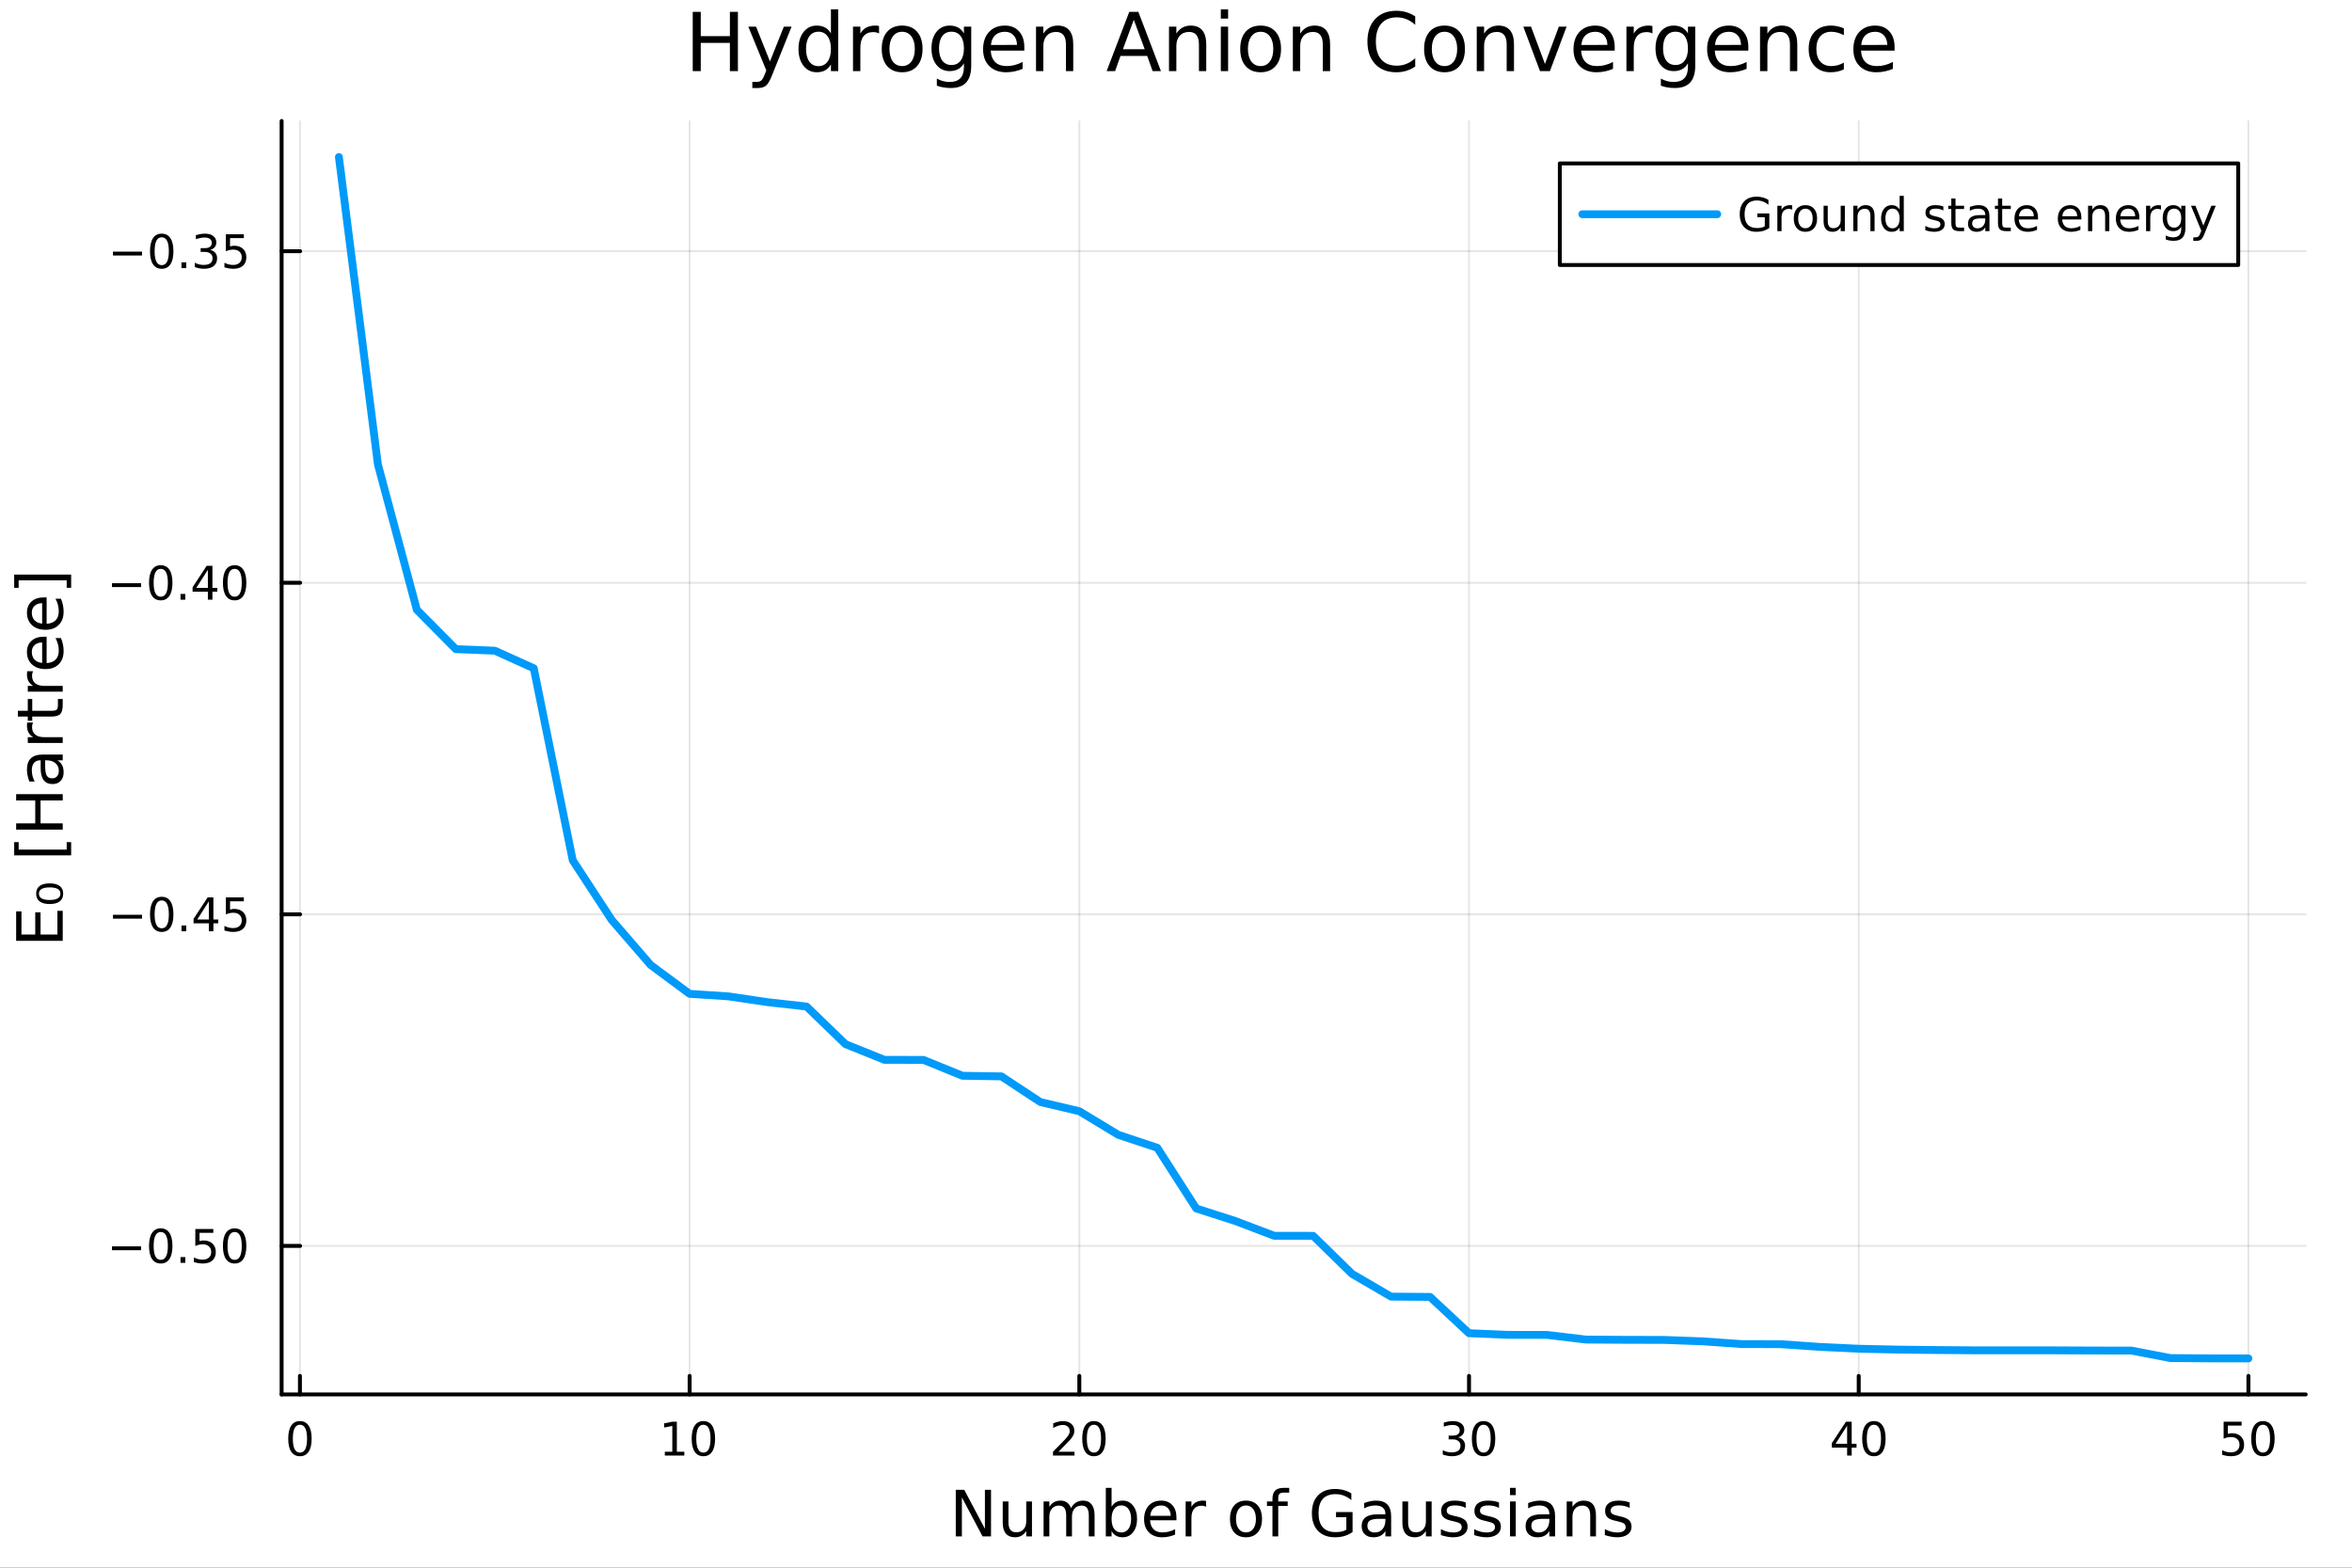 <?xml version="1.0" encoding="utf-8"?>
<svg xmlns="http://www.w3.org/2000/svg" xmlns:xlink="http://www.w3.org/1999/xlink" width="600" height="400" viewBox="0 0 2400 1600">
<rect x="0" y="0" width="2400" height="1600" fill="#333333" stroke="none"/>
<defs>
  <clipPath id="clip290">
    <rect x="0" y="0" width="2400" height="1600"/>
  </clipPath>
</defs>
<path clip-path="url(#clip290)" d="M0 1600 L2400 1600 L2400 0 L0 0  Z" fill="#ffffff" fill-rule="evenodd" fill-opacity="1"/>
<defs>
  <clipPath id="clip291">
    <rect x="480" y="0" width="1681" height="1600"/>
  </clipPath>
</defs>
<path clip-path="url(#clip290)" d="M287.366 1423.18 L2352.76 1423.18 L2352.76 123.472 L287.366 123.472  Z" fill="#ffffff" fill-rule="evenodd" fill-opacity="1"/>
<defs>
  <clipPath id="clip292">
    <rect x="287" y="123" width="2066" height="1301"/>
  </clipPath>
</defs>
<polyline clip-path="url(#clip292)" style="stroke:#000000; stroke-linecap:round; stroke-linejoin:round; stroke-width:2; stroke-opacity:0.1; fill:none" points="306.055,1423.18 306.055,123.472 "/>
<polyline clip-path="url(#clip292)" style="stroke:#000000; stroke-linecap:round; stroke-linejoin:round; stroke-width:2; stroke-opacity:0.1; fill:none" points="703.705,1423.18 703.705,123.472 "/>
<polyline clip-path="url(#clip292)" style="stroke:#000000; stroke-linecap:round; stroke-linejoin:round; stroke-width:2; stroke-opacity:0.1; fill:none" points="1101.35,1423.18 1101.35,123.472 "/>
<polyline clip-path="url(#clip292)" style="stroke:#000000; stroke-linecap:round; stroke-linejoin:round; stroke-width:2; stroke-opacity:0.1; fill:none" points="1499,1423.18 1499,123.472 "/>
<polyline clip-path="url(#clip292)" style="stroke:#000000; stroke-linecap:round; stroke-linejoin:round; stroke-width:2; stroke-opacity:0.1; fill:none" points="1896.65,1423.18 1896.65,123.472 "/>
<polyline clip-path="url(#clip292)" style="stroke:#000000; stroke-linecap:round; stroke-linejoin:round; stroke-width:2; stroke-opacity:0.1; fill:none" points="2294.3,1423.18 2294.3,123.472 "/>
<polyline clip-path="url(#clip292)" style="stroke:#000000; stroke-linecap:round; stroke-linejoin:round; stroke-width:2; stroke-opacity:0.1; fill:none" points="287.366,1271.59 2352.76,1271.59 "/>
<polyline clip-path="url(#clip292)" style="stroke:#000000; stroke-linecap:round; stroke-linejoin:round; stroke-width:2; stroke-opacity:0.1; fill:none" points="287.366,933.187 2352.76,933.187 "/>
<polyline clip-path="url(#clip292)" style="stroke:#000000; stroke-linecap:round; stroke-linejoin:round; stroke-width:2; stroke-opacity:0.1; fill:none" points="287.366,594.78 2352.76,594.78 "/>
<polyline clip-path="url(#clip292)" style="stroke:#000000; stroke-linecap:round; stroke-linejoin:round; stroke-width:2; stroke-opacity:0.1; fill:none" points="287.366,256.372 2352.76,256.372 "/>
<polyline clip-path="url(#clip290)" style="stroke:#000000; stroke-linecap:round; stroke-linejoin:round; stroke-width:4; stroke-opacity:1; fill:none" points="287.366,1423.18 2352.76,1423.18 "/>
<polyline clip-path="url(#clip290)" style="stroke:#000000; stroke-linecap:round; stroke-linejoin:round; stroke-width:4; stroke-opacity:1; fill:none" points="306.055,1423.18 306.055,1404.28 "/>
<polyline clip-path="url(#clip290)" style="stroke:#000000; stroke-linecap:round; stroke-linejoin:round; stroke-width:4; stroke-opacity:1; fill:none" points="703.705,1423.18 703.705,1404.28 "/>
<polyline clip-path="url(#clip290)" style="stroke:#000000; stroke-linecap:round; stroke-linejoin:round; stroke-width:4; stroke-opacity:1; fill:none" points="1101.35,1423.18 1101.35,1404.28 "/>
<polyline clip-path="url(#clip290)" style="stroke:#000000; stroke-linecap:round; stroke-linejoin:round; stroke-width:4; stroke-opacity:1; fill:none" points="1499,1423.18 1499,1404.28 "/>
<polyline clip-path="url(#clip290)" style="stroke:#000000; stroke-linecap:round; stroke-linejoin:round; stroke-width:4; stroke-opacity:1; fill:none" points="1896.65,1423.18 1896.65,1404.28 "/>
<polyline clip-path="url(#clip290)" style="stroke:#000000; stroke-linecap:round; stroke-linejoin:round; stroke-width:4; stroke-opacity:1; fill:none" points="2294.3,1423.18 2294.3,1404.28 "/>
<path clip-path="url(#clip290)" d="M306.055 1454.1 Q302.444 1454.1 300.616 1457.66 Q298.81 1461.2 298.81 1468.33 Q298.81 1475.44 300.616 1479.01 Q302.444 1482.55 306.055 1482.55 Q309.69 1482.55 311.495 1479.01 Q313.324 1475.44 313.324 1468.33 Q313.324 1461.2 311.495 1457.66 Q309.69 1454.1 306.055 1454.1 M306.055 1450.39 Q311.866 1450.39 314.921 1455 Q318 1459.58 318 1468.33 Q318 1477.06 314.921 1481.67 Q311.866 1486.25 306.055 1486.25 Q300.245 1486.25 297.167 1481.67 Q294.111 1477.06 294.111 1468.33 Q294.111 1459.58 297.167 1455 Q300.245 1450.39 306.055 1450.39 Z" fill="#000000" fill-rule="nonzero" fill-opacity="1" /><path clip-path="url(#clip290)" d="M678.392 1481.64 L686.031 1481.64 L686.031 1455.28 L677.721 1456.95 L677.721 1452.69 L685.985 1451.02 L690.661 1451.02 L690.661 1481.64 L698.3 1481.64 L698.3 1485.58 L678.392 1485.58 L678.392 1481.64 Z" fill="#000000" fill-rule="nonzero" fill-opacity="1" /><path clip-path="url(#clip290)" d="M717.744 1454.1 Q714.133 1454.1 712.304 1457.66 Q710.499 1461.2 710.499 1468.33 Q710.499 1475.44 712.304 1479.01 Q714.133 1482.55 717.744 1482.55 Q721.378 1482.55 723.184 1479.01 Q725.012 1475.44 725.012 1468.33 Q725.012 1461.2 723.184 1457.66 Q721.378 1454.1 717.744 1454.1 M717.744 1450.39 Q723.554 1450.39 726.61 1455 Q729.688 1459.58 729.688 1468.33 Q729.688 1477.06 726.61 1481.67 Q723.554 1486.25 717.744 1486.25 Q711.934 1486.25 708.855 1481.67 Q705.8 1477.06 705.8 1468.33 Q705.8 1459.58 708.855 1455 Q711.934 1450.39 717.744 1450.39 Z" fill="#000000" fill-rule="nonzero" fill-opacity="1" /><path clip-path="url(#clip290)" d="M1080.13 1481.64 L1096.45 1481.64 L1096.45 1485.58 L1074.5 1485.58 L1074.5 1481.64 Q1077.16 1478.89 1081.75 1474.26 Q1086.35 1469.61 1087.53 1468.27 Q1089.78 1465.74 1090.66 1464.01 Q1091.56 1462.25 1091.56 1460.56 Q1091.56 1457.8 1089.62 1456.07 Q1087.7 1454.33 1084.59 1454.33 Q1082.4 1454.33 1079.94 1455.09 Q1077.51 1455.86 1074.73 1457.41 L1074.73 1452.69 Q1077.56 1451.55 1080.01 1450.97 Q1082.47 1450.39 1084.5 1450.39 Q1089.87 1450.39 1093.07 1453.08 Q1096.26 1455.77 1096.26 1460.26 Q1096.26 1462.39 1095.45 1464.31 Q1094.66 1466.2 1092.56 1468.8 Q1091.98 1469.47 1088.88 1472.69 Q1085.78 1475.88 1080.13 1481.64 Z" fill="#000000" fill-rule="nonzero" fill-opacity="1" /><path clip-path="url(#clip290)" d="M1116.26 1454.1 Q1112.65 1454.1 1110.82 1457.66 Q1109.02 1461.2 1109.02 1468.33 Q1109.02 1475.44 1110.82 1479.01 Q1112.65 1482.55 1116.26 1482.55 Q1119.9 1482.55 1121.7 1479.01 Q1123.53 1475.44 1123.53 1468.33 Q1123.53 1461.2 1121.7 1457.66 Q1119.9 1454.1 1116.26 1454.1 M1116.26 1450.39 Q1122.07 1450.39 1125.13 1455 Q1128.21 1459.58 1128.21 1468.33 Q1128.21 1477.06 1125.13 1481.67 Q1122.07 1486.25 1116.26 1486.25 Q1110.45 1486.25 1107.37 1481.67 Q1104.32 1477.06 1104.32 1468.33 Q1104.32 1459.58 1107.37 1455 Q1110.45 1450.39 1116.26 1450.39 Z" fill="#000000" fill-rule="nonzero" fill-opacity="1" /><path clip-path="url(#clip290)" d="M1487.85 1466.95 Q1491.2 1467.66 1493.08 1469.93 Q1494.98 1472.2 1494.98 1475.53 Q1494.98 1480.65 1491.46 1483.45 Q1487.94 1486.25 1481.46 1486.25 Q1479.28 1486.25 1476.97 1485.81 Q1474.67 1485.39 1472.22 1484.54 L1472.22 1480.02 Q1474.17 1481.16 1476.48 1481.74 Q1478.79 1482.32 1481.32 1482.32 Q1485.72 1482.32 1488.01 1480.58 Q1490.32 1478.84 1490.32 1475.53 Q1490.32 1472.48 1488.17 1470.77 Q1486.04 1469.03 1482.22 1469.03 L1478.19 1469.03 L1478.19 1465.19 L1482.41 1465.19 Q1485.85 1465.19 1487.68 1463.82 Q1489.51 1462.43 1489.51 1459.84 Q1489.51 1457.18 1487.61 1455.77 Q1485.74 1454.33 1482.22 1454.33 Q1480.3 1454.33 1478.1 1454.75 Q1475.9 1455.16 1473.26 1456.04 L1473.26 1451.88 Q1475.92 1451.14 1478.24 1450.77 Q1480.58 1450.39 1482.64 1450.39 Q1487.96 1450.39 1491.06 1452.83 Q1494.17 1455.23 1494.17 1459.35 Q1494.17 1462.22 1492.52 1464.21 Q1490.88 1466.18 1487.85 1466.95 Z" fill="#000000" fill-rule="nonzero" fill-opacity="1" /><path clip-path="url(#clip290)" d="M1513.84 1454.1 Q1510.23 1454.1 1508.4 1457.66 Q1506.6 1461.2 1506.6 1468.33 Q1506.6 1475.44 1508.4 1479.01 Q1510.23 1482.55 1513.84 1482.55 Q1517.48 1482.55 1519.28 1479.01 Q1521.11 1475.44 1521.11 1468.33 Q1521.11 1461.2 1519.28 1457.66 Q1517.48 1454.1 1513.84 1454.1 M1513.84 1450.39 Q1519.65 1450.39 1522.71 1455 Q1525.79 1459.58 1525.79 1468.33 Q1525.79 1477.06 1522.71 1481.67 Q1519.65 1486.25 1513.84 1486.25 Q1508.03 1486.25 1504.95 1481.67 Q1501.9 1477.06 1501.9 1468.33 Q1501.9 1459.58 1504.95 1455 Q1508.03 1450.39 1513.84 1450.39 Z" fill="#000000" fill-rule="nonzero" fill-opacity="1" /><path clip-path="url(#clip290)" d="M1884.82 1455.09 L1873.02 1473.54 L1884.82 1473.54 L1884.82 1455.09 M1883.6 1451.02 L1889.48 1451.02 L1889.48 1473.54 L1894.41 1473.54 L1894.41 1477.43 L1889.48 1477.43 L1889.48 1485.58 L1884.82 1485.58 L1884.82 1477.43 L1869.22 1477.43 L1869.22 1472.92 L1883.6 1451.02 Z" fill="#000000" fill-rule="nonzero" fill-opacity="1" /><path clip-path="url(#clip290)" d="M1912.14 1454.1 Q1908.53 1454.1 1906.7 1457.66 Q1904.89 1461.2 1904.89 1468.33 Q1904.89 1475.44 1906.7 1479.01 Q1908.53 1482.55 1912.14 1482.55 Q1915.77 1482.55 1917.58 1479.01 Q1919.41 1475.44 1919.41 1468.33 Q1919.41 1461.2 1917.58 1457.66 Q1915.77 1454.1 1912.14 1454.1 M1912.14 1450.39 Q1917.95 1450.39 1921 1455 Q1924.08 1459.58 1924.08 1468.33 Q1924.08 1477.06 1921 1481.67 Q1917.95 1486.25 1912.14 1486.25 Q1906.33 1486.25 1903.25 1481.67 Q1900.19 1477.06 1900.19 1468.33 Q1900.19 1459.58 1903.25 1455 Q1906.33 1450.39 1912.14 1450.39 Z" fill="#000000" fill-rule="nonzero" fill-opacity="1" /><path clip-path="url(#clip290)" d="M2269 1451.02 L2287.36 1451.02 L2287.36 1454.96 L2273.28 1454.96 L2273.28 1463.43 Q2274.3 1463.08 2275.32 1462.92 Q2276.34 1462.73 2277.36 1462.73 Q2283.14 1462.73 2286.52 1465.9 Q2289.9 1469.08 2289.9 1474.49 Q2289.9 1480.07 2286.43 1483.17 Q2282.96 1486.25 2276.64 1486.25 Q2274.46 1486.25 2272.2 1485.88 Q2269.95 1485.51 2267.54 1484.77 L2267.54 1480.07 Q2269.63 1481.2 2271.85 1481.76 Q2274.07 1482.32 2276.55 1482.32 Q2280.55 1482.32 2282.89 1480.21 Q2285.23 1478.1 2285.23 1474.49 Q2285.23 1470.88 2282.89 1468.77 Q2280.55 1466.67 2276.55 1466.67 Q2274.67 1466.67 2272.8 1467.08 Q2270.95 1467.5 2269 1468.38 L2269 1451.02 Z" fill="#000000" fill-rule="nonzero" fill-opacity="1" /><path clip-path="url(#clip290)" d="M2309.12 1454.1 Q2305.51 1454.1 2303.68 1457.66 Q2301.87 1461.2 2301.87 1468.33 Q2301.87 1475.44 2303.68 1479.01 Q2305.51 1482.55 2309.12 1482.55 Q2312.75 1482.55 2314.56 1479.01 Q2316.38 1475.44 2316.38 1468.33 Q2316.38 1461.2 2314.56 1457.66 Q2312.75 1454.1 2309.12 1454.1 M2309.12 1450.39 Q2314.93 1450.39 2317.98 1455 Q2321.06 1459.58 2321.06 1468.33 Q2321.06 1477.06 2317.98 1481.67 Q2314.93 1486.25 2309.12 1486.25 Q2303.31 1486.25 2300.23 1481.67 Q2297.17 1477.06 2297.17 1468.33 Q2297.17 1459.58 2300.23 1455 Q2303.31 1450.39 2309.12 1450.39 Z" fill="#000000" fill-rule="nonzero" fill-opacity="1" /><path clip-path="url(#clip290)" d="M975.278 1520.52 L983.936 1520.52 L1005.01 1560.28 L1005.01 1520.52 L1011.24 1520.52 L1011.24 1568.04 L1002.59 1568.04 L981.517 1528.29 L981.517 1568.04 L975.278 1568.04 L975.278 1520.52 Z" fill="#000000" fill-rule="nonzero" fill-opacity="1" /><path clip-path="url(#clip290)" d="M1023.18 1553.98 L1023.18 1532.4 L1029.04 1532.4 L1029.04 1553.75 Q1029.04 1558.81 1031.01 1561.36 Q1032.98 1563.87 1036.93 1563.87 Q1041.67 1563.87 1044.41 1560.85 Q1047.18 1557.83 1047.18 1552.61 L1047.18 1532.4 L1053.04 1532.4 L1053.04 1568.04 L1047.18 1568.04 L1047.18 1562.57 Q1045.05 1565.82 1042.21 1567.41 Q1039.41 1568.97 1035.69 1568.97 Q1029.55 1568.97 1026.36 1565.15 Q1023.18 1561.33 1023.18 1553.98 M1037.92 1531.54 L1037.92 1531.54 Z" fill="#000000" fill-rule="nonzero" fill-opacity="1" /><path clip-path="url(#clip290)" d="M1092.85 1539.24 Q1095.05 1535.29 1098.1 1533.41 Q1101.16 1531.54 1105.3 1531.54 Q1110.87 1531.54 1113.89 1535.45 Q1116.92 1539.33 1116.92 1546.53 L1116.92 1568.04 L1111.03 1568.04 L1111.03 1546.72 Q1111.03 1541.59 1109.21 1539.11 Q1107.4 1536.63 1103.67 1536.63 Q1099.12 1536.63 1096.48 1539.65 Q1093.84 1542.68 1093.84 1547.9 L1093.84 1568.04 L1087.95 1568.04 L1087.95 1546.72 Q1087.95 1541.56 1086.14 1539.11 Q1084.32 1536.63 1080.54 1536.63 Q1076.05 1536.63 1073.41 1539.68 Q1070.76 1542.71 1070.76 1547.9 L1070.76 1568.04 L1064.88 1568.04 L1064.88 1532.4 L1070.76 1532.4 L1070.76 1537.93 Q1072.77 1534.66 1075.57 1533.1 Q1078.37 1531.54 1082.22 1531.54 Q1086.11 1531.54 1088.81 1533.51 Q1091.55 1535.48 1092.85 1539.24 Z" fill="#000000" fill-rule="nonzero" fill-opacity="1" /><path clip-path="url(#clip290)" d="M1154.19 1550.25 Q1154.19 1543.79 1151.51 1540.13 Q1148.87 1536.44 1144.22 1536.44 Q1139.58 1536.44 1136.9 1540.13 Q1134.26 1543.79 1134.26 1550.25 Q1134.26 1556.71 1136.9 1560.4 Q1139.58 1564.07 1144.22 1564.07 Q1148.87 1564.07 1151.51 1560.4 Q1154.19 1556.71 1154.19 1550.25 M1134.26 1537.81 Q1136.11 1534.62 1138.91 1533.1 Q1141.74 1531.54 1145.66 1531.54 Q1152.15 1531.54 1156.19 1536.69 Q1160.27 1541.85 1160.27 1550.25 Q1160.27 1558.65 1156.19 1563.81 Q1152.15 1568.97 1145.66 1568.97 Q1141.74 1568.97 1138.91 1567.44 Q1136.11 1565.88 1134.26 1562.7 L1134.26 1568.04 L1128.37 1568.04 L1128.37 1518.52 L1134.26 1518.52 L1134.26 1537.81 Z" fill="#000000" fill-rule="nonzero" fill-opacity="1" /><path clip-path="url(#clip290)" d="M1200.47 1548.76 L1200.47 1551.62 L1173.54 1551.62 Q1173.92 1557.67 1177.17 1560.85 Q1180.45 1564 1186.27 1564 Q1189.64 1564 1192.79 1563.17 Q1195.98 1562.35 1199.1 1560.69 L1199.1 1566.23 Q1195.95 1567.57 1192.64 1568.27 Q1189.33 1568.97 1185.92 1568.97 Q1177.39 1568.97 1172.39 1564 Q1167.43 1559.04 1167.43 1550.57 Q1167.43 1541.82 1172.14 1536.69 Q1176.88 1531.54 1184.9 1531.54 Q1192.09 1531.54 1196.26 1536.18 Q1200.47 1540.8 1200.47 1548.76 M1194.61 1547.04 Q1194.55 1542.23 1191.9 1539.37 Q1189.29 1536.5 1184.96 1536.5 Q1180.06 1536.5 1177.1 1539.27 Q1174.17 1542.04 1173.73 1547.07 L1194.61 1547.04 Z" fill="#000000" fill-rule="nonzero" fill-opacity="1" /><path clip-path="url(#clip290)" d="M1230.73 1537.87 Q1229.75 1537.3 1228.57 1537.04 Q1227.42 1536.76 1226.02 1536.76 Q1221.06 1536.76 1218.38 1540 Q1215.74 1543.22 1215.74 1549.27 L1215.74 1568.04 L1209.85 1568.04 L1209.85 1532.4 L1215.74 1532.4 L1215.74 1537.93 Q1217.59 1534.69 1220.55 1533.13 Q1223.51 1531.54 1227.74 1531.54 Q1228.35 1531.54 1229.08 1531.63 Q1229.81 1531.7 1230.7 1531.85 L1230.73 1537.87 Z" fill="#000000" fill-rule="nonzero" fill-opacity="1" /><path clip-path="url(#clip290)" d="M1271.41 1536.5 Q1266.7 1536.5 1263.96 1540.19 Q1261.23 1543.85 1261.23 1550.25 Q1261.23 1556.65 1263.93 1560.34 Q1266.67 1564 1271.41 1564 Q1276.09 1564 1278.83 1560.31 Q1281.56 1556.62 1281.56 1550.25 Q1281.56 1543.92 1278.83 1540.23 Q1276.09 1536.5 1271.41 1536.5 M1271.41 1531.54 Q1279.05 1531.54 1283.41 1536.5 Q1287.77 1541.47 1287.77 1550.25 Q1287.77 1559 1283.41 1564 Q1279.05 1568.97 1271.41 1568.97 Q1263.74 1568.97 1259.38 1564 Q1255.05 1559 1255.05 1550.25 Q1255.05 1541.47 1259.38 1536.5 Q1263.74 1531.54 1271.41 1531.54 Z" fill="#000000" fill-rule="nonzero" fill-opacity="1" /><path clip-path="url(#clip290)" d="M1315.53 1518.52 L1315.53 1523.39 L1309.92 1523.39 Q1306.77 1523.39 1305.53 1524.66 Q1304.32 1525.93 1304.32 1529.24 L1304.32 1532.4 L1313.97 1532.4 L1313.97 1536.95 L1304.32 1536.95 L1304.32 1568.04 L1298.43 1568.04 L1298.43 1536.95 L1292.83 1536.95 L1292.83 1532.4 L1298.43 1532.4 L1298.43 1529.91 Q1298.43 1523.96 1301.2 1521.26 Q1303.97 1518.52 1309.99 1518.52 L1315.53 1518.52 Z" fill="#000000" fill-rule="nonzero" fill-opacity="1" /><path clip-path="url(#clip290)" d="M1373.8 1561.26 L1373.8 1548.5 L1363.3 1548.5 L1363.3 1543.22 L1380.17 1543.22 L1380.17 1563.62 Q1376.45 1566.26 1371.96 1567.63 Q1367.47 1568.97 1362.38 1568.97 Q1351.24 1568.97 1344.93 1562.47 Q1338.66 1555.95 1338.66 1544.33 Q1338.66 1532.68 1344.93 1526.19 Q1351.24 1519.66 1362.38 1519.66 Q1367.02 1519.66 1371.19 1520.81 Q1375.39 1521.96 1378.93 1524.18 L1378.93 1531.03 Q1375.36 1528 1371.35 1526.48 Q1367.34 1524.95 1362.92 1524.95 Q1354.2 1524.95 1349.8 1529.82 Q1345.44 1534.69 1345.44 1544.33 Q1345.44 1553.94 1349.8 1558.81 Q1354.2 1563.68 1362.92 1563.68 Q1366.32 1563.68 1369 1563.11 Q1371.67 1562.51 1373.8 1561.26 Z" fill="#000000" fill-rule="nonzero" fill-opacity="1" /><path clip-path="url(#clip290)" d="M1407.86 1550.12 Q1400.76 1550.12 1398.02 1551.75 Q1395.29 1553.37 1395.29 1557.29 Q1395.29 1560.4 1397.32 1562.25 Q1399.39 1564.07 1402.93 1564.07 Q1407.8 1564.07 1410.72 1560.63 Q1413.68 1557.16 1413.68 1551.43 L1413.68 1550.12 L1407.86 1550.12 M1419.54 1547.71 L1419.54 1568.04 L1413.68 1568.04 L1413.68 1562.63 Q1411.68 1565.88 1408.69 1567.44 Q1405.7 1568.97 1401.37 1568.97 Q1395.89 1568.97 1392.65 1565.91 Q1389.43 1562.82 1389.43 1557.67 Q1389.43 1551.65 1393.44 1548.6 Q1397.48 1545.54 1405.47 1545.54 L1413.68 1545.54 L1413.68 1544.97 Q1413.68 1540.93 1411.01 1538.73 Q1408.37 1536.5 1403.56 1536.5 Q1400.51 1536.5 1397.61 1537.23 Q1394.71 1537.97 1392.04 1539.43 L1392.04 1534.02 Q1395.26 1532.78 1398.28 1532.17 Q1401.3 1531.54 1404.17 1531.54 Q1411.9 1531.54 1415.72 1535.55 Q1419.54 1539.56 1419.54 1547.71 Z" fill="#000000" fill-rule="nonzero" fill-opacity="1" /><path clip-path="url(#clip290)" d="M1431 1553.98 L1431 1532.4 L1436.86 1532.4 L1436.86 1553.75 Q1436.86 1558.81 1438.83 1561.36 Q1440.8 1563.87 1444.75 1563.87 Q1449.49 1563.87 1452.23 1560.85 Q1455 1557.83 1455 1552.61 L1455 1532.4 L1460.85 1532.4 L1460.85 1568.04 L1455 1568.04 L1455 1562.57 Q1452.87 1565.82 1450.03 1567.41 Q1447.23 1568.97 1443.51 1568.97 Q1437.36 1568.97 1434.18 1565.15 Q1431 1561.33 1431 1553.98 M1445.74 1531.54 L1445.74 1531.54 Z" fill="#000000" fill-rule="nonzero" fill-opacity="1" /><path clip-path="url(#clip290)" d="M1495.64 1533.45 L1495.64 1538.98 Q1493.16 1537.71 1490.49 1537.07 Q1487.81 1536.44 1484.95 1536.44 Q1480.59 1536.44 1478.39 1537.77 Q1476.23 1539.11 1476.23 1541.79 Q1476.23 1543.82 1477.79 1545 Q1479.35 1546.15 1484.06 1547.2 L1486.06 1547.64 Q1492.3 1548.98 1494.91 1551.43 Q1497.55 1553.85 1497.55 1558.21 Q1497.55 1563.17 1493.61 1566.07 Q1489.69 1568.97 1482.82 1568.97 Q1479.95 1568.97 1476.83 1568.39 Q1473.74 1567.85 1470.31 1566.74 L1470.31 1560.69 Q1473.55 1562.38 1476.71 1563.24 Q1479.86 1564.07 1482.94 1564.07 Q1487.08 1564.07 1489.31 1562.66 Q1491.54 1561.23 1491.54 1558.65 Q1491.54 1556.27 1489.91 1554.99 Q1488.32 1553.72 1482.88 1552.54 L1480.84 1552.07 Q1475.4 1550.92 1472.98 1548.56 Q1470.56 1546.18 1470.56 1542.04 Q1470.56 1537.01 1474.13 1534.27 Q1477.69 1531.54 1484.25 1531.54 Q1487.49 1531.54 1490.36 1532.01 Q1493.22 1532.49 1495.64 1533.45 Z" fill="#000000" fill-rule="nonzero" fill-opacity="1" /><path clip-path="url(#clip290)" d="M1529.6 1533.45 L1529.6 1538.98 Q1527.12 1537.71 1524.45 1537.07 Q1521.77 1536.44 1518.91 1536.44 Q1514.55 1536.44 1512.35 1537.77 Q1510.19 1539.11 1510.19 1541.79 Q1510.19 1543.82 1511.75 1545 Q1513.31 1546.15 1518.02 1547.2 L1520.02 1547.64 Q1526.26 1548.98 1528.87 1551.43 Q1531.51 1553.85 1531.51 1558.21 Q1531.51 1563.17 1527.57 1566.07 Q1523.65 1568.97 1516.78 1568.97 Q1513.91 1568.97 1510.79 1568.39 Q1507.71 1567.85 1504.27 1566.74 L1504.27 1560.69 Q1507.52 1562.38 1510.67 1563.24 Q1513.82 1564.07 1516.9 1564.07 Q1521.04 1564.07 1523.27 1562.66 Q1525.5 1561.23 1525.5 1558.65 Q1525.5 1556.27 1523.87 1554.99 Q1522.28 1553.72 1516.84 1552.54 L1514.8 1552.07 Q1509.36 1550.92 1506.94 1548.56 Q1504.52 1546.18 1504.52 1542.04 Q1504.52 1537.01 1508.09 1534.27 Q1511.65 1531.54 1518.21 1531.54 Q1521.46 1531.54 1524.32 1532.01 Q1527.19 1532.49 1529.6 1533.45 Z" fill="#000000" fill-rule="nonzero" fill-opacity="1" /><path clip-path="url(#clip290)" d="M1540.84 1532.4 L1546.7 1532.4 L1546.7 1568.04 L1540.84 1568.04 L1540.84 1532.4 M1540.84 1518.52 L1546.7 1518.52 L1546.7 1525.93 L1540.84 1525.93 L1540.84 1518.52 Z" fill="#000000" fill-rule="nonzero" fill-opacity="1" /><path clip-path="url(#clip290)" d="M1575.15 1550.12 Q1568.05 1550.12 1565.32 1551.75 Q1562.58 1553.37 1562.58 1557.29 Q1562.58 1560.4 1564.62 1562.25 Q1566.68 1564.07 1570.22 1564.07 Q1575.09 1564.07 1578.02 1560.63 Q1580.98 1557.16 1580.98 1551.43 L1580.98 1550.12 L1575.15 1550.12 M1586.83 1547.71 L1586.83 1568.04 L1580.98 1568.04 L1580.98 1562.63 Q1578.97 1565.88 1575.98 1567.44 Q1572.99 1568.97 1568.66 1568.97 Q1563.18 1568.97 1559.94 1565.91 Q1556.72 1562.82 1556.72 1557.67 Q1556.72 1551.65 1560.73 1548.6 Q1564.77 1545.54 1572.76 1545.54 L1580.98 1545.54 L1580.98 1544.97 Q1580.98 1540.93 1578.3 1538.73 Q1575.66 1536.5 1570.85 1536.5 Q1567.8 1536.5 1564.9 1537.23 Q1562.01 1537.97 1559.33 1539.43 L1559.33 1534.02 Q1562.55 1532.78 1565.57 1532.17 Q1568.59 1531.54 1571.46 1531.54 Q1579.19 1531.54 1583.01 1535.55 Q1586.83 1539.56 1586.83 1547.71 Z" fill="#000000" fill-rule="nonzero" fill-opacity="1" /><path clip-path="url(#clip290)" d="M1628.53 1546.53 L1628.53 1568.04 L1622.67 1568.04 L1622.67 1546.72 Q1622.67 1541.66 1620.7 1539.14 Q1618.72 1536.63 1614.78 1536.63 Q1610.03 1536.63 1607.3 1539.65 Q1604.56 1542.68 1604.56 1547.9 L1604.56 1568.04 L1598.67 1568.04 L1598.67 1532.4 L1604.56 1532.4 L1604.56 1537.93 Q1606.66 1534.72 1609.49 1533.13 Q1612.36 1531.54 1616.08 1531.54 Q1622.23 1531.54 1625.38 1535.36 Q1628.53 1539.14 1628.53 1546.53 Z" fill="#000000" fill-rule="nonzero" fill-opacity="1" /><path clip-path="url(#clip290)" d="M1662.93 1533.45 L1662.93 1538.98 Q1660.45 1537.71 1657.78 1537.07 Q1655.1 1536.44 1652.24 1536.44 Q1647.88 1536.44 1645.68 1537.77 Q1643.52 1539.11 1643.52 1541.79 Q1643.52 1543.82 1645.08 1545 Q1646.64 1546.15 1651.35 1547.2 L1653.35 1547.64 Q1659.59 1548.98 1662.2 1551.43 Q1664.84 1553.85 1664.84 1558.21 Q1664.84 1563.17 1660.9 1566.07 Q1656.98 1568.97 1650.11 1568.97 Q1647.24 1568.97 1644.12 1568.39 Q1641.04 1567.85 1637.6 1566.74 L1637.6 1560.69 Q1640.84 1562.38 1644 1563.24 Q1647.15 1564.07 1650.23 1564.07 Q1654.37 1564.07 1656.6 1562.66 Q1658.83 1561.23 1658.83 1558.65 Q1658.83 1556.27 1657.2 1554.99 Q1655.61 1553.72 1650.17 1552.54 L1648.13 1552.07 Q1642.69 1550.92 1640.27 1548.56 Q1637.85 1546.18 1637.85 1542.04 Q1637.85 1537.01 1641.42 1534.27 Q1644.98 1531.54 1651.54 1531.54 Q1654.79 1531.54 1657.65 1532.01 Q1660.51 1532.49 1662.93 1533.45 Z" fill="#000000" fill-rule="nonzero" fill-opacity="1" /><polyline clip-path="url(#clip290)" style="stroke:#000000; stroke-linecap:round; stroke-linejoin:round; stroke-width:4; stroke-opacity:1; fill:none" points="287.366,1423.18 287.366,123.472 "/>
<polyline clip-path="url(#clip290)" style="stroke:#000000; stroke-linecap:round; stroke-linejoin:round; stroke-width:4; stroke-opacity:1; fill:none" points="287.366,1271.59 306.264,1271.59 "/>
<polyline clip-path="url(#clip290)" style="stroke:#000000; stroke-linecap:round; stroke-linejoin:round; stroke-width:4; stroke-opacity:1; fill:none" points="287.366,933.187 306.264,933.187 "/>
<polyline clip-path="url(#clip290)" style="stroke:#000000; stroke-linecap:round; stroke-linejoin:round; stroke-width:4; stroke-opacity:1; fill:none" points="287.366,594.78 306.264,594.78 "/>
<polyline clip-path="url(#clip290)" style="stroke:#000000; stroke-linecap:round; stroke-linejoin:round; stroke-width:4; stroke-opacity:1; fill:none" points="287.366,256.372 306.264,256.372 "/>
<path clip-path="url(#clip290)" d="M114.26 1272.05 L143.936 1272.05 L143.936 1275.98 L114.26 1275.98 L114.26 1272.05 Z" fill="#000000" fill-rule="nonzero" fill-opacity="1" /><path clip-path="url(#clip290)" d="M164.028 1257.39 Q160.417 1257.39 158.589 1260.96 Q156.783 1264.5 156.783 1271.63 Q156.783 1278.74 158.589 1282.3 Q160.417 1285.84 164.028 1285.84 Q167.663 1285.84 169.468 1282.3 Q171.297 1278.74 171.297 1271.63 Q171.297 1264.5 169.468 1260.96 Q167.663 1257.39 164.028 1257.39 M164.028 1253.69 Q169.839 1253.69 172.894 1258.3 Q175.973 1262.88 175.973 1271.63 Q175.973 1280.36 172.894 1284.96 Q169.839 1289.55 164.028 1289.55 Q158.218 1289.55 155.14 1284.96 Q152.084 1280.36 152.084 1271.63 Q152.084 1262.88 155.14 1258.3 Q158.218 1253.69 164.028 1253.69 Z" fill="#000000" fill-rule="nonzero" fill-opacity="1" /><path clip-path="url(#clip290)" d="M184.19 1283 L189.075 1283 L189.075 1288.87 L184.19 1288.87 L184.19 1283 Z" fill="#000000" fill-rule="nonzero" fill-opacity="1" /><path clip-path="url(#clip290)" d="M199.306 1254.31 L217.662 1254.31 L217.662 1258.25 L203.588 1258.25 L203.588 1266.72 Q204.607 1266.37 205.625 1266.21 Q206.644 1266.03 207.662 1266.03 Q213.449 1266.03 216.829 1269.2 Q220.209 1272.37 220.209 1277.79 Q220.209 1283.37 216.736 1286.47 Q213.264 1289.55 206.945 1289.55 Q204.769 1289.55 202.5 1289.18 Q200.255 1288.81 197.848 1288.06 L197.848 1283.37 Q199.931 1284.5 202.153 1285.06 Q204.375 1285.61 206.852 1285.61 Q210.857 1285.61 213.195 1283.5 Q215.533 1281.4 215.533 1277.79 Q215.533 1274.18 213.195 1272.07 Q210.857 1269.96 206.852 1269.96 Q204.977 1269.96 203.102 1270.38 Q201.25 1270.8 199.306 1271.68 L199.306 1254.31 Z" fill="#000000" fill-rule="nonzero" fill-opacity="1" /><path clip-path="url(#clip290)" d="M239.422 1257.39 Q235.81 1257.39 233.982 1260.96 Q232.176 1264.5 232.176 1271.63 Q232.176 1278.74 233.982 1282.3 Q235.81 1285.84 239.422 1285.84 Q243.056 1285.84 244.861 1282.3 Q246.69 1278.74 246.69 1271.63 Q246.69 1264.5 244.861 1260.96 Q243.056 1257.39 239.422 1257.39 M239.422 1253.69 Q245.232 1253.69 248.287 1258.3 Q251.366 1262.88 251.366 1271.63 Q251.366 1280.36 248.287 1284.96 Q245.232 1289.55 239.422 1289.55 Q233.611 1289.55 230.533 1284.96 Q227.477 1280.36 227.477 1271.63 Q227.477 1262.88 230.533 1258.3 Q233.611 1253.69 239.422 1253.69 Z" fill="#000000" fill-rule="nonzero" fill-opacity="1" /><path clip-path="url(#clip290)" d="M115.256 933.639 L144.931 933.639 L144.931 937.574 L115.256 937.574 L115.256 933.639 Z" fill="#000000" fill-rule="nonzero" fill-opacity="1" /><path clip-path="url(#clip290)" d="M165.024 918.986 Q161.413 918.986 159.584 922.551 Q157.778 926.092 157.778 933.222 Q157.778 940.328 159.584 943.893 Q161.413 947.435 165.024 947.435 Q168.658 947.435 170.464 943.893 Q172.292 940.328 172.292 933.222 Q172.292 926.092 170.464 922.551 Q168.658 918.986 165.024 918.986 M165.024 915.282 Q170.834 915.282 173.889 919.889 Q176.968 924.472 176.968 933.222 Q176.968 941.949 173.889 946.555 Q170.834 951.139 165.024 951.139 Q159.214 951.139 156.135 946.555 Q153.079 941.949 153.079 933.222 Q153.079 924.472 156.135 919.889 Q159.214 915.282 165.024 915.282 Z" fill="#000000" fill-rule="nonzero" fill-opacity="1" /><path clip-path="url(#clip290)" d="M185.186 944.588 L190.07 944.588 L190.07 950.467 L185.186 950.467 L185.186 944.588 Z" fill="#000000" fill-rule="nonzero" fill-opacity="1" /><path clip-path="url(#clip290)" d="M213.102 919.981 L201.297 938.43 L213.102 938.43 L213.102 919.981 M211.875 915.907 L217.755 915.907 L217.755 938.43 L222.686 938.43 L222.686 942.319 L217.755 942.319 L217.755 950.467 L213.102 950.467 L213.102 942.319 L197.5 942.319 L197.5 937.805 L211.875 915.907 Z" fill="#000000" fill-rule="nonzero" fill-opacity="1" /><path clip-path="url(#clip290)" d="M230.463 915.907 L248.82 915.907 L248.82 919.842 L234.746 919.842 L234.746 928.315 Q235.764 927.967 236.783 927.805 Q237.801 927.62 238.82 927.62 Q244.607 927.62 247.986 930.791 Q251.366 933.963 251.366 939.379 Q251.366 944.958 247.894 948.06 Q244.421 951.139 238.102 951.139 Q235.926 951.139 233.658 950.768 Q231.412 950.398 229.005 949.657 L229.005 944.958 Q231.088 946.092 233.31 946.648 Q235.533 947.203 238.009 947.203 Q242.014 947.203 244.352 945.097 Q246.69 942.99 246.69 939.379 Q246.69 935.768 244.352 933.662 Q242.014 931.555 238.009 931.555 Q236.135 931.555 234.26 931.972 Q232.408 932.389 230.463 933.268 L230.463 915.907 Z" fill="#000000" fill-rule="nonzero" fill-opacity="1" /><path clip-path="url(#clip290)" d="M114.26 595.231 L143.936 595.231 L143.936 599.166 L114.26 599.166 L114.26 595.231 Z" fill="#000000" fill-rule="nonzero" fill-opacity="1" /><path clip-path="url(#clip290)" d="M164.028 580.579 Q160.417 580.579 158.589 584.143 Q156.783 587.685 156.783 594.815 Q156.783 601.921 158.589 605.486 Q160.417 609.027 164.028 609.027 Q167.663 609.027 169.468 605.486 Q171.297 601.921 171.297 594.815 Q171.297 587.685 169.468 584.143 Q167.663 580.579 164.028 580.579 M164.028 576.875 Q169.839 576.875 172.894 581.481 Q175.973 586.065 175.973 594.815 Q175.973 603.541 172.894 608.148 Q169.839 612.731 164.028 612.731 Q158.218 612.731 155.14 608.148 Q152.084 603.541 152.084 594.815 Q152.084 586.065 155.14 581.481 Q158.218 576.875 164.028 576.875 Z" fill="#000000" fill-rule="nonzero" fill-opacity="1" /><path clip-path="url(#clip290)" d="M184.19 606.18 L189.075 606.18 L189.075 612.06 L184.19 612.06 L184.19 606.18 Z" fill="#000000" fill-rule="nonzero" fill-opacity="1" /><path clip-path="url(#clip290)" d="M212.107 581.574 L200.301 600.023 L212.107 600.023 L212.107 581.574 M210.88 577.5 L216.76 577.5 L216.76 600.023 L221.69 600.023 L221.69 603.912 L216.76 603.912 L216.76 612.06 L212.107 612.06 L212.107 603.912 L196.505 603.912 L196.505 599.398 L210.88 577.5 Z" fill="#000000" fill-rule="nonzero" fill-opacity="1" /><path clip-path="url(#clip290)" d="M239.422 580.579 Q235.81 580.579 233.982 584.143 Q232.176 587.685 232.176 594.815 Q232.176 601.921 233.982 605.486 Q235.81 609.027 239.422 609.027 Q243.056 609.027 244.861 605.486 Q246.69 601.921 246.69 594.815 Q246.69 587.685 244.861 584.143 Q243.056 580.579 239.422 580.579 M239.422 576.875 Q245.232 576.875 248.287 581.481 Q251.366 586.065 251.366 594.815 Q251.366 603.541 248.287 608.148 Q245.232 612.731 239.422 612.731 Q233.611 612.731 230.533 608.148 Q227.477 603.541 227.477 594.815 Q227.477 586.065 230.533 581.481 Q233.611 576.875 239.422 576.875 Z" fill="#000000" fill-rule="nonzero" fill-opacity="1" /><path clip-path="url(#clip290)" d="M115.256 256.824 L144.931 256.824 L144.931 260.759 L115.256 260.759 L115.256 256.824 Z" fill="#000000" fill-rule="nonzero" fill-opacity="1" /><path clip-path="url(#clip290)" d="M165.024 242.171 Q161.413 242.171 159.584 245.736 Q157.778 249.277 157.778 256.407 Q157.778 263.514 159.584 267.078 Q161.413 270.62 165.024 270.62 Q168.658 270.62 170.464 267.078 Q172.292 263.514 172.292 256.407 Q172.292 249.277 170.464 245.736 Q168.658 242.171 165.024 242.171 M165.024 238.467 Q170.834 238.467 173.889 243.074 Q176.968 247.657 176.968 256.407 Q176.968 265.134 173.889 269.74 Q170.834 274.324 165.024 274.324 Q159.214 274.324 156.135 269.74 Q153.079 265.134 153.079 256.407 Q153.079 247.657 156.135 243.074 Q159.214 238.467 165.024 238.467 Z" fill="#000000" fill-rule="nonzero" fill-opacity="1" /><path clip-path="url(#clip290)" d="M185.186 267.773 L190.07 267.773 L190.07 273.652 L185.186 273.652 L185.186 267.773 Z" fill="#000000" fill-rule="nonzero" fill-opacity="1" /><path clip-path="url(#clip290)" d="M214.422 255.018 Q217.778 255.736 219.653 258.004 Q221.551 260.273 221.551 263.606 Q221.551 268.722 218.033 271.523 Q214.514 274.324 208.033 274.324 Q205.857 274.324 203.542 273.884 Q201.25 273.467 198.797 272.611 L198.797 268.097 Q200.741 269.231 203.056 269.81 Q205.371 270.388 207.894 270.388 Q212.292 270.388 214.584 268.652 Q216.898 266.916 216.898 263.606 Q216.898 260.551 214.746 258.838 Q212.616 257.102 208.797 257.102 L204.769 257.102 L204.769 253.259 L208.982 253.259 Q212.431 253.259 214.26 251.893 Q216.088 250.504 216.088 247.912 Q216.088 245.25 214.19 243.838 Q212.315 242.403 208.797 242.403 Q206.875 242.403 204.676 242.819 Q202.477 243.236 199.838 244.115 L199.838 239.949 Q202.5 239.208 204.815 238.838 Q207.153 238.467 209.213 238.467 Q214.537 238.467 217.639 240.898 Q220.741 243.305 220.741 247.426 Q220.741 250.296 219.098 252.287 Q217.454 254.254 214.422 255.018 Z" fill="#000000" fill-rule="nonzero" fill-opacity="1" /><path clip-path="url(#clip290)" d="M230.463 239.092 L248.82 239.092 L248.82 243.028 L234.746 243.028 L234.746 251.5 Q235.764 251.152 236.783 250.99 Q237.801 250.805 238.82 250.805 Q244.607 250.805 247.986 253.977 Q251.366 257.148 251.366 262.564 Q251.366 268.143 247.894 271.245 Q244.421 274.324 238.102 274.324 Q235.926 274.324 233.658 273.953 Q231.412 273.583 229.005 272.842 L229.005 268.143 Q231.088 269.277 233.31 269.833 Q235.533 270.388 238.009 270.388 Q242.014 270.388 244.352 268.282 Q246.69 266.176 246.69 262.564 Q246.69 258.953 244.352 256.847 Q242.014 254.74 238.009 254.74 Q236.135 254.74 234.26 255.157 Q232.408 255.574 230.463 256.453 L230.463 239.092 Z" fill="#000000" fill-rule="nonzero" fill-opacity="1" /><path clip-path="url(#clip290)" d="M16.484 960.223 L16.484 930.177 L21.895 930.177 L21.895 953.794 L35.963 953.794 L35.963 931.164 L41.374 931.164 L41.374 953.794 L58.593 953.794 L58.593 929.604 L64.004 929.604 L64.004 960.223 L16.484 960.223 Z" fill="#000000" fill-rule="nonzero" fill-opacity="1" /><path clip-path="url(#clip290)" d="M42.456 907.292 Q39.719 908.884 39.719 912.098 Q39.719 915.313 42.456 916.904 Q45.194 918.528 50.668 918.528 Q56.174 918.528 58.912 916.904 Q61.649 915.313 61.649 912.098 Q61.649 908.884 58.912 907.292 Q56.174 905.669 50.668 905.669 Q45.194 905.669 42.456 907.292 M36.886 912.098 Q36.886 906.974 40.419 904.269 Q43.952 901.563 50.668 901.563 Q57.416 901.563 60.949 904.269 Q64.482 906.974 64.482 912.098 Q64.482 917.255 60.949 919.96 Q57.416 922.665 50.668 922.665 Q43.952 922.665 40.419 919.96 Q36.886 917.255 36.886 912.098 Z" fill="#000000" fill-rule="nonzero" fill-opacity="1" /><path clip-path="url(#clip290)" d="M14.479 872.981 L14.479 859.486 L19.03 859.486 L19.03 867.125 L68.046 867.125 L68.046 859.486 L72.598 859.486 L72.598 872.981 L14.479 872.981 Z" fill="#000000" fill-rule="nonzero" fill-opacity="1" /><path clip-path="url(#clip290)" d="M16.484 846.754 L16.484 840.325 L35.963 840.325 L35.963 816.963 L16.484 816.963 L16.484 810.534 L64.004 810.534 L64.004 816.963 L41.374 816.963 L41.374 840.325 L64.004 840.325 L64.004 846.754 L16.484 846.754 Z" fill="#000000" fill-rule="nonzero" fill-opacity="1" /><path clip-path="url(#clip290)" d="M46.085 781.792 Q46.085 788.89 47.708 791.627 Q49.331 794.365 53.246 794.365 Q56.365 794.365 58.211 792.328 Q60.026 790.259 60.026 786.726 Q60.026 781.856 56.588 778.928 Q53.119 775.968 47.39 775.968 L46.085 775.968 L46.085 781.792 M43.666 770.111 L64.004 770.111 L64.004 775.968 L58.593 775.968 Q61.84 777.973 63.399 780.965 Q64.927 783.957 64.927 788.285 Q64.927 793.76 61.872 797.006 Q58.784 800.221 53.628 800.221 Q47.612 800.221 44.557 796.211 Q41.501 792.168 41.501 784.18 L41.501 775.968 L40.928 775.968 Q36.886 775.968 34.69 778.641 Q32.462 781.283 32.462 786.089 Q32.462 789.145 33.194 792.041 Q33.926 794.938 35.39 797.611 L29.98 797.611 Q28.738 794.396 28.133 791.373 Q27.497 788.349 27.497 785.484 Q27.497 777.75 31.507 773.931 Q35.518 770.111 43.666 770.111 Z" fill="#000000" fill-rule="nonzero" fill-opacity="1" /><path clip-path="url(#clip290)" d="M33.831 737.392 Q33.258 738.378 33.003 739.556 Q32.717 740.702 32.717 742.102 Q32.717 747.067 35.963 749.741 Q39.178 752.383 45.225 752.383 L64.004 752.383 L64.004 758.271 L28.356 758.271 L28.356 752.383 L33.894 752.383 Q30.648 750.537 29.088 747.577 Q27.497 744.617 27.497 740.383 Q27.497 739.779 27.592 739.047 Q27.656 738.315 27.815 737.423 L33.831 737.392 Z" fill="#000000" fill-rule="nonzero" fill-opacity="1" /><path clip-path="url(#clip290)" d="M18.235 725.456 L28.356 725.456 L28.356 713.393 L32.908 713.393 L32.908 725.456 L52.259 725.456 Q56.62 725.456 57.861 724.278 Q59.103 723.069 59.103 719.408 L59.103 713.393 L64.004 713.393 L64.004 719.408 Q64.004 726.188 61.49 728.766 Q58.943 731.344 52.259 731.344 L32.908 731.344 L32.908 735.641 L28.356 735.641 L28.356 731.344 L18.235 731.344 L18.235 725.456 Z" fill="#000000" fill-rule="nonzero" fill-opacity="1" /><path clip-path="url(#clip290)" d="M33.831 685.034 Q33.258 686.02 33.003 687.198 Q32.717 688.344 32.717 689.744 Q32.717 694.71 35.963 697.383 Q39.178 700.025 45.225 700.025 L64.004 700.025 L64.004 705.913 L28.356 705.913 L28.356 700.025 L33.894 700.025 Q30.648 698.179 29.088 695.219 Q27.497 692.259 27.497 688.026 Q27.497 687.421 27.592 686.689 Q27.656 685.957 27.815 685.065 L33.831 685.034 Z" fill="#000000" fill-rule="nonzero" fill-opacity="1" /><path clip-path="url(#clip290)" d="M44.716 649.831 L47.581 649.831 L47.581 676.758 Q53.628 676.376 56.811 673.13 Q59.962 669.851 59.962 664.027 Q59.962 660.653 59.134 657.502 Q58.307 654.319 56.652 651.2 L62.19 651.2 Q63.527 654.351 64.227 657.661 Q64.927 660.971 64.927 664.377 Q64.927 672.907 59.962 677.904 Q54.997 682.869 46.53 682.869 Q37.777 682.869 32.653 678.159 Q27.497 673.416 27.497 665.395 Q27.497 658.202 32.144 654.033 Q36.759 649.831 44.716 649.831 M42.997 655.688 Q38.191 655.751 35.327 658.393 Q32.462 661.003 32.462 665.332 Q32.462 670.233 35.231 673.193 Q38 676.122 43.029 676.567 L42.997 655.688 Z" fill="#000000" fill-rule="nonzero" fill-opacity="1" /><path clip-path="url(#clip290)" d="M44.716 609.727 L47.581 609.727 L47.581 636.654 Q53.628 636.272 56.811 633.026 Q59.962 629.747 59.962 623.923 Q59.962 620.549 59.134 617.398 Q58.307 614.215 56.652 611.096 L62.19 611.096 Q63.527 614.247 64.227 617.557 Q64.927 620.867 64.927 624.273 Q64.927 632.803 59.962 637.8 Q54.997 642.765 46.53 642.765 Q37.777 642.765 32.653 638.055 Q27.497 633.312 27.497 625.291 Q27.497 618.098 32.144 613.929 Q36.759 609.727 44.716 609.727 M42.997 615.584 Q38.191 615.647 35.327 618.289 Q32.462 620.899 32.462 625.228 Q32.462 630.129 35.231 633.089 Q38 636.018 43.029 636.463 L42.997 615.584 Z" fill="#000000" fill-rule="nonzero" fill-opacity="1" /><path clip-path="url(#clip290)" d="M14.479 586.429 L72.598 586.429 L72.598 599.924 L68.046 599.924 L68.046 592.317 L19.03 592.317 L19.03 599.924 L14.479 599.924 L14.479 586.429 Z" fill="#000000" fill-rule="nonzero" fill-opacity="1" /><path clip-path="url(#clip290)" d="M706.876 12.096 L715.058 12.096 L715.058 36.888 L744.792 36.888 L744.792 12.096 L752.975 12.096 L752.975 72.576 L744.792 72.576 L744.792 43.774 L715.058 43.774 L715.058 72.576 L706.876 72.576 L706.876 12.096 Z" fill="#000000" fill-rule="nonzero" fill-opacity="1" /><path clip-path="url(#clip290)" d="M787.813 76.789 Q784.653 84.891 781.655 87.362 Q778.658 89.833 773.634 89.833 L767.68 89.833 L767.68 83.594 L772.055 83.594 Q775.133 83.594 776.835 82.136 Q778.536 80.678 780.602 75.25 L781.939 71.847 L763.588 27.206 L771.487 27.206 L785.666 62.692 L799.844 27.206 L807.743 27.206 L787.813 76.789 Z" fill="#000000" fill-rule="nonzero" fill-opacity="1" /><path clip-path="url(#clip290)" d="M847.888 34.092 L847.888 9.544 L855.341 9.544 L855.341 72.576 L847.888 72.576 L847.888 65.77 Q845.538 69.821 841.933 71.806 Q838.368 73.751 833.345 73.751 Q825.121 73.751 819.936 67.188 Q814.792 60.626 814.792 49.931 Q814.792 39.237 819.936 32.675 Q825.121 26.112 833.345 26.112 Q838.368 26.112 841.933 28.097 Q845.538 30.041 847.888 34.092 M822.488 49.931 Q822.488 58.155 825.851 62.854 Q829.253 67.512 835.168 67.512 Q841.082 67.512 844.485 62.854 Q847.888 58.155 847.888 49.931 Q847.888 41.708 844.485 37.05 Q841.082 32.35 835.168 32.35 Q829.253 32.35 825.851 37.05 Q822.488 41.708 822.488 49.931 Z" fill="#000000" fill-rule="nonzero" fill-opacity="1" /><path clip-path="url(#clip290)" d="M896.984 34.173 Q895.729 33.444 894.23 33.12 Q892.772 32.756 890.989 32.756 Q884.67 32.756 881.267 36.888 Q877.905 40.979 877.905 48.676 L877.905 72.576 L870.411 72.576 L870.411 27.206 L877.905 27.206 L877.905 34.254 Q880.254 30.122 884.022 28.138 Q887.789 26.112 893.177 26.112 Q893.946 26.112 894.878 26.234 Q895.81 26.315 896.944 26.517 L896.984 34.173 Z" fill="#000000" fill-rule="nonzero" fill-opacity="1" /><path clip-path="url(#clip290)" d="M920.561 32.431 Q914.565 32.431 911.082 37.131 Q907.598 41.789 907.598 49.931 Q907.598 58.074 911.041 62.773 Q914.525 67.431 920.561 67.431 Q926.516 67.431 929.999 62.732 Q933.483 58.033 933.483 49.931 Q933.483 41.87 929.999 37.171 Q926.516 32.431 920.561 32.431 M920.561 26.112 Q930.283 26.112 935.833 32.431 Q941.382 38.751 941.382 49.931 Q941.382 61.071 935.833 67.431 Q930.283 73.751 920.561 73.751 Q910.798 73.751 905.248 67.431 Q899.739 61.071 899.739 49.931 Q899.739 38.751 905.248 32.431 Q910.798 26.112 920.561 26.112 Z" fill="#000000" fill-rule="nonzero" fill-opacity="1" /><path clip-path="url(#clip290)" d="M983.593 49.364 Q983.593 41.263 980.231 36.806 Q976.909 32.35 970.873 32.35 Q964.878 32.35 961.515 36.806 Q958.194 41.263 958.194 49.364 Q958.194 57.426 961.515 61.882 Q964.878 66.338 970.873 66.338 Q976.909 66.338 980.231 61.882 Q983.593 57.426 983.593 49.364 M991.046 66.945 Q991.046 78.531 985.902 84.162 Q980.757 89.833 970.144 89.833 Q966.214 89.833 962.731 89.225 Q959.247 88.658 955.966 87.443 L955.966 80.192 Q959.247 81.974 962.447 82.825 Q965.647 83.675 968.969 83.675 Q976.301 83.675 979.947 79.827 Q983.593 76.019 983.593 68.282 L983.593 64.596 Q981.284 68.606 977.678 70.591 Q974.073 72.576 969.05 72.576 Q960.705 72.576 955.601 66.216 Q950.497 59.856 950.497 49.364 Q950.497 38.832 955.601 32.472 Q960.705 26.112 969.05 26.112 Q974.073 26.112 977.678 28.097 Q981.284 30.082 983.593 34.092 L983.593 27.206 L991.046 27.206 L991.046 66.945 Z" fill="#000000" fill-rule="nonzero" fill-opacity="1" /><path clip-path="url(#clip290)" d="M1045.21 48.028 L1045.21 51.673 L1010.94 51.673 Q1011.42 59.37 1015.55 63.421 Q1019.73 67.431 1027.14 67.431 Q1031.43 67.431 1035.44 66.378 Q1039.5 65.325 1043.47 63.218 L1043.47 70.267 Q1039.45 71.968 1035.24 72.86 Q1031.03 73.751 1026.69 73.751 Q1015.84 73.751 1009.48 67.431 Q1003.16 61.112 1003.16 50.337 Q1003.16 39.197 1009.15 32.675 Q1015.19 26.112 1025.4 26.112 Q1034.55 26.112 1039.86 32.026 Q1045.21 37.9 1045.21 48.028 M1037.75 45.84 Q1037.67 39.723 1034.31 36.077 Q1030.99 32.431 1025.48 32.431 Q1019.24 32.431 1015.47 35.956 Q1011.75 39.48 1011.18 45.88 L1037.75 45.84 Z" fill="#000000" fill-rule="nonzero" fill-opacity="1" /><path clip-path="url(#clip290)" d="M1095.15 45.192 L1095.15 72.576 L1087.7 72.576 L1087.7 45.435 Q1087.7 38.994 1085.19 35.794 Q1082.68 32.594 1077.65 32.594 Q1071.62 32.594 1068.14 36.442 Q1064.65 40.29 1064.65 46.934 L1064.65 72.576 L1057.16 72.576 L1057.16 27.206 L1064.65 27.206 L1064.65 34.254 Q1067.32 30.163 1070.93 28.138 Q1074.58 26.112 1079.32 26.112 Q1087.13 26.112 1091.14 30.973 Q1095.15 35.794 1095.15 45.192 Z" fill="#000000" fill-rule="nonzero" fill-opacity="1" /><path clip-path="url(#clip290)" d="M1156.93 20.157 L1145.83 50.255 L1168.07 50.255 L1156.93 20.157 M1152.31 12.096 L1161.59 12.096 L1184.64 72.576 L1176.13 72.576 L1170.62 57.061 L1143.36 57.061 L1137.85 72.576 L1129.22 72.576 L1152.31 12.096 Z" fill="#000000" fill-rule="nonzero" fill-opacity="1" /><path clip-path="url(#clip290)" d="M1230.86 45.192 L1230.86 72.576 L1223.41 72.576 L1223.41 45.435 Q1223.41 38.994 1220.89 35.794 Q1218.38 32.594 1213.36 32.594 Q1207.32 32.594 1203.84 36.442 Q1200.36 40.29 1200.36 46.934 L1200.36 72.576 L1192.86 72.576 L1192.86 27.206 L1200.36 27.206 L1200.36 34.254 Q1203.03 30.163 1206.64 28.138 Q1210.28 26.112 1215.02 26.112 Q1222.84 26.112 1226.85 30.973 Q1230.86 35.794 1230.86 45.192 Z" fill="#000000" fill-rule="nonzero" fill-opacity="1" /><path clip-path="url(#clip290)" d="M1245.73 27.206 L1253.18 27.206 L1253.18 72.576 L1245.73 72.576 L1245.73 27.206 M1245.73 9.544 L1253.18 9.544 L1253.18 18.983 L1245.73 18.983 L1245.73 9.544 Z" fill="#000000" fill-rule="nonzero" fill-opacity="1" /><path clip-path="url(#clip290)" d="M1286.36 32.431 Q1280.36 32.431 1276.88 37.131 Q1273.39 41.789 1273.39 49.931 Q1273.39 58.074 1276.84 62.773 Q1280.32 67.431 1286.36 67.431 Q1292.31 67.431 1295.8 62.732 Q1299.28 58.033 1299.28 49.931 Q1299.28 41.87 1295.8 37.171 Q1292.31 32.431 1286.36 32.431 M1286.36 26.112 Q1296.08 26.112 1301.63 32.431 Q1307.18 38.751 1307.18 49.931 Q1307.18 61.071 1301.63 67.431 Q1296.08 73.751 1286.36 73.751 Q1276.59 73.751 1271.04 67.431 Q1265.54 61.071 1265.54 49.931 Q1265.54 38.751 1271.04 32.431 Q1276.59 26.112 1286.36 26.112 Z" fill="#000000" fill-rule="nonzero" fill-opacity="1" /><path clip-path="url(#clip290)" d="M1357.25 45.192 L1357.25 72.576 L1349.79 72.576 L1349.79 45.435 Q1349.79 38.994 1347.28 35.794 Q1344.77 32.594 1339.75 32.594 Q1333.71 32.594 1330.23 36.442 Q1326.74 40.29 1326.74 46.934 L1326.74 72.576 L1319.25 72.576 L1319.25 27.206 L1326.74 27.206 L1326.74 34.254 Q1329.42 30.163 1333.02 28.138 Q1336.67 26.112 1341.41 26.112 Q1349.23 26.112 1353.24 30.973 Q1357.25 35.794 1357.25 45.192 Z" fill="#000000" fill-rule="nonzero" fill-opacity="1" /><path clip-path="url(#clip290)" d="M1444.1 16.755 L1444.1 25.383 Q1439.97 21.535 1435.27 19.631 Q1430.61 17.727 1425.34 17.727 Q1414.97 17.727 1409.46 24.087 Q1403.96 30.406 1403.96 42.397 Q1403.96 54.347 1409.46 60.707 Q1414.97 67.026 1425.34 67.026 Q1430.61 67.026 1435.27 65.122 Q1439.97 63.218 1444.1 59.37 L1444.1 67.918 Q1439.81 70.834 1434.99 72.292 Q1430.2 73.751 1424.86 73.751 Q1411.13 73.751 1403.23 65.365 Q1395.33 56.94 1395.33 42.397 Q1395.33 27.814 1403.23 19.428 Q1411.13 11.002 1424.86 11.002 Q1430.29 11.002 1435.07 12.461 Q1439.89 13.878 1444.1 16.755 Z" fill="#000000" fill-rule="nonzero" fill-opacity="1" /><path clip-path="url(#clip290)" d="M1474 32.431 Q1468 32.431 1464.52 37.131 Q1461.03 41.789 1461.03 49.931 Q1461.03 58.074 1464.48 62.773 Q1467.96 67.431 1474 67.431 Q1479.95 67.431 1483.43 62.732 Q1486.92 58.033 1486.92 49.931 Q1486.92 41.87 1483.43 37.171 Q1479.95 32.431 1474 32.431 M1474 26.112 Q1483.72 26.112 1489.27 32.431 Q1494.82 38.751 1494.82 49.931 Q1494.82 61.071 1489.27 67.431 Q1483.72 73.751 1474 73.751 Q1464.23 73.751 1458.68 67.431 Q1453.17 61.071 1453.17 49.931 Q1453.17 38.751 1458.68 32.431 Q1464.23 26.112 1474 26.112 Z" fill="#000000" fill-rule="nonzero" fill-opacity="1" /><path clip-path="url(#clip290)" d="M1544.89 45.192 L1544.89 72.576 L1537.43 72.576 L1537.43 45.435 Q1537.43 38.994 1534.92 35.794 Q1532.41 32.594 1527.39 32.594 Q1521.35 32.594 1517.87 36.442 Q1514.38 40.29 1514.38 46.934 L1514.38 72.576 L1506.89 72.576 L1506.89 27.206 L1514.38 27.206 L1514.38 34.254 Q1517.06 30.163 1520.66 28.138 Q1524.31 26.112 1529.05 26.112 Q1536.87 26.112 1540.88 30.973 Q1544.89 35.794 1544.89 45.192 Z" fill="#000000" fill-rule="nonzero" fill-opacity="1" /><path clip-path="url(#clip290)" d="M1554.41 27.206 L1562.3 27.206 L1576.48 65.284 L1590.66 27.206 L1598.56 27.206 L1581.55 72.576 L1571.42 72.576 L1554.41 27.206 Z" fill="#000000" fill-rule="nonzero" fill-opacity="1" /><path clip-path="url(#clip290)" d="M1647.66 48.028 L1647.66 51.673 L1613.39 51.673 Q1613.87 59.37 1618 63.421 Q1622.18 67.431 1629.59 67.431 Q1633.88 67.431 1637.89 66.378 Q1641.95 65.325 1645.92 63.218 L1645.92 70.267 Q1641.91 71.968 1637.69 72.86 Q1633.48 73.751 1629.14 73.751 Q1618.29 73.751 1611.93 67.431 Q1605.61 61.112 1605.61 50.337 Q1605.61 39.197 1611.6 32.675 Q1617.64 26.112 1627.85 26.112 Q1637 26.112 1642.31 32.026 Q1647.66 37.9 1647.66 48.028 M1640.2 45.84 Q1640.12 39.723 1636.76 36.077 Q1633.44 32.431 1627.93 32.431 Q1621.69 32.431 1617.92 35.956 Q1614.2 39.48 1613.63 45.88 L1640.2 45.84 Z" fill="#000000" fill-rule="nonzero" fill-opacity="1" /><path clip-path="url(#clip290)" d="M1686.18 34.173 Q1684.93 33.444 1683.43 33.12 Q1681.97 32.756 1680.19 32.756 Q1673.87 32.756 1670.46 36.888 Q1667.1 40.979 1667.1 48.676 L1667.1 72.576 L1659.61 72.576 L1659.61 27.206 L1667.1 27.206 L1667.1 34.254 Q1669.45 30.122 1673.22 28.138 Q1676.99 26.112 1682.37 26.112 Q1683.14 26.112 1684.08 26.234 Q1685.01 26.315 1686.14 26.517 L1686.18 34.173 Z" fill="#000000" fill-rule="nonzero" fill-opacity="1" /><path clip-path="url(#clip290)" d="M1722.4 49.364 Q1722.4 41.263 1719.03 36.806 Q1715.71 32.35 1709.68 32.35 Q1703.68 32.35 1700.32 36.806 Q1697 41.263 1697 49.364 Q1697 57.426 1700.32 61.882 Q1703.68 66.338 1709.68 66.338 Q1715.71 66.338 1719.03 61.882 Q1722.4 57.426 1722.4 49.364 M1729.85 66.945 Q1729.85 78.531 1724.71 84.162 Q1719.56 89.833 1708.95 89.833 Q1705.02 89.833 1701.53 89.225 Q1698.05 88.658 1694.77 87.443 L1694.77 80.192 Q1698.05 81.974 1701.25 82.825 Q1704.45 83.675 1707.77 83.675 Q1715.11 83.675 1718.75 79.827 Q1722.4 76.019 1722.4 68.282 L1722.4 64.596 Q1720.09 68.606 1716.48 70.591 Q1712.88 72.576 1707.85 72.576 Q1699.51 72.576 1694.4 66.216 Q1689.3 59.856 1689.3 49.364 Q1689.3 38.832 1694.4 32.472 Q1699.51 26.112 1707.85 26.112 Q1712.88 26.112 1716.48 28.097 Q1720.09 30.082 1722.4 34.092 L1722.4 27.206 L1729.85 27.206 L1729.85 66.945 Z" fill="#000000" fill-rule="nonzero" fill-opacity="1" /><path clip-path="url(#clip290)" d="M1784.01 48.028 L1784.01 51.673 L1749.74 51.673 Q1750.23 59.37 1754.36 63.421 Q1758.53 67.431 1765.94 67.431 Q1770.24 67.431 1774.25 66.378 Q1778.3 65.325 1782.27 63.218 L1782.27 70.267 Q1778.26 71.968 1774.05 72.86 Q1769.83 73.751 1765.5 73.751 Q1754.64 73.751 1748.28 67.431 Q1741.96 61.112 1741.96 50.337 Q1741.96 39.197 1747.96 32.675 Q1753.99 26.112 1764.2 26.112 Q1773.36 26.112 1778.66 32.026 Q1784.01 37.9 1784.01 48.028 M1776.56 45.84 Q1776.48 39.723 1773.11 36.077 Q1769.79 32.431 1764.28 32.431 Q1758.04 32.431 1754.28 35.956 Q1750.55 39.48 1749.98 45.88 L1776.56 45.84 Z" fill="#000000" fill-rule="nonzero" fill-opacity="1" /><path clip-path="url(#clip290)" d="M1833.96 45.192 L1833.96 72.576 L1826.5 72.576 L1826.5 45.435 Q1826.5 38.994 1823.99 35.794 Q1821.48 32.594 1816.46 32.594 Q1810.42 32.594 1806.94 36.442 Q1803.46 40.29 1803.46 46.934 L1803.46 72.576 L1795.96 72.576 L1795.96 27.206 L1803.46 27.206 L1803.46 34.254 Q1806.13 30.163 1809.73 28.138 Q1813.38 26.112 1818.12 26.112 Q1825.94 26.112 1829.95 30.973 Q1833.96 35.794 1833.96 45.192 Z" fill="#000000" fill-rule="nonzero" fill-opacity="1" /><path clip-path="url(#clip290)" d="M1881.48 28.948 L1881.48 35.915 Q1878.32 34.173 1875.12 33.323 Q1871.96 32.431 1868.72 32.431 Q1861.46 32.431 1857.45 37.05 Q1853.44 41.627 1853.44 49.931 Q1853.44 58.236 1857.45 62.854 Q1861.46 67.431 1868.72 67.431 Q1871.96 67.431 1875.12 66.581 Q1878.32 65.689 1881.48 63.948 L1881.48 70.834 Q1878.36 72.292 1874.99 73.022 Q1871.67 73.751 1867.91 73.751 Q1857.66 73.751 1851.62 67.31 Q1845.58 60.869 1845.58 49.931 Q1845.58 38.832 1851.66 32.472 Q1857.78 26.112 1868.39 26.112 Q1871.83 26.112 1875.12 26.841 Q1878.4 27.53 1881.48 28.948 Z" fill="#000000" fill-rule="nonzero" fill-opacity="1" /><path clip-path="url(#clip290)" d="M1933.25 48.028 L1933.25 51.673 L1898.98 51.673 Q1899.46 59.37 1903.59 63.421 Q1907.77 67.431 1915.18 67.431 Q1919.47 67.431 1923.48 66.378 Q1927.53 65.325 1931.5 63.218 L1931.5 70.267 Q1927.49 71.968 1923.28 72.86 Q1919.07 73.751 1914.73 73.751 Q1903.88 73.751 1897.52 67.431 Q1891.2 61.112 1891.2 50.337 Q1891.2 39.197 1897.19 32.675 Q1903.23 26.112 1913.44 26.112 Q1922.59 26.112 1927.9 32.026 Q1933.25 37.9 1933.25 48.028 M1925.79 45.84 Q1925.71 39.723 1922.35 36.077 Q1919.03 32.431 1913.52 32.431 Q1907.28 32.431 1903.51 35.956 Q1899.79 39.48 1899.22 45.88 L1925.79 45.84 Z" fill="#000000" fill-rule="nonzero" fill-opacity="1" /><polyline clip-path="url(#clip292)" style="stroke:#009af9; stroke-linecap:round; stroke-linejoin:round; stroke-width:8; stroke-opacity:1; fill:none" points="345.82,160.256 385.585,473.889 425.35,622.341 465.115,662.524 504.88,664.101 544.645,682.052 584.41,878.011 624.175,938.898 663.94,984.896 703.705,1014.34 743.47,1016.91 783.234,1022.82 822.999,1027.28 862.764,1065.69 902.529,1081.7 942.294,1081.75 982.059,1097.93 1021.82,1098.56 1061.59,1124.77 1101.35,1134.14 1141.12,1158.2 1180.88,1171.43 1220.65,1233.37 1260.41,1246.14 1300.18,1261.25 1339.94,1261.32 1379.71,1300.2 1419.47,1323.36 1459.24,1323.63 1499,1360.7 1538.77,1362.36 1578.53,1362.42 1618.3,1367.18 1658.06,1367.44 1697.83,1367.53 1737.59,1369 1777.36,1371.78 1817.12,1371.89 1856.89,1374.65 1896.65,1376.54 1936.42,1377.41 1976.18,1377.86 2015.95,1378.15 2055.71,1378.16 2095.48,1378.17 2135.24,1378.35 2175.01,1378.43 2214.77,1386.07 2254.54,1386.37 2294.3,1386.4 "/>
<path clip-path="url(#clip290)" d="M1591.66 270.476 L2283.91 270.476 L2283.91 166.796 L1591.66 166.796  Z" fill="#ffffff" fill-rule="evenodd" fill-opacity="1"/>
<polyline clip-path="url(#clip290)" style="stroke:#000000; stroke-linecap:round; stroke-linejoin:round; stroke-width:4; stroke-opacity:1; fill:none" points="1591.66,270.476 2283.91,270.476 2283.91,166.796 1591.66,166.796 1591.66,270.476 "/>
<polyline clip-path="url(#clip290)" style="stroke:#009af9; stroke-linecap:round; stroke-linejoin:round; stroke-width:8; stroke-opacity:1; fill:none" points="1614.6,218.636 1752.3,218.636 "/>
<path clip-path="url(#clip290)" d="M1800.8 230.985 L1800.8 221.703 L1793.16 221.703 L1793.16 217.86 L1805.43 217.86 L1805.43 232.698 Q1802.72 234.619 1799.46 235.615 Q1796.19 236.587 1792.49 236.587 Q1784.39 236.587 1779.81 231.865 Q1775.25 227.119 1775.25 218.67 Q1775.25 210.198 1779.81 205.476 Q1784.39 200.731 1792.49 200.731 Q1795.87 200.731 1798.9 201.564 Q1801.96 202.397 1804.53 204.018 L1804.53 208.995 Q1801.94 206.796 1799.02 205.684 Q1796.1 204.573 1792.88 204.573 Q1786.54 204.573 1783.35 208.115 Q1780.18 211.657 1780.18 218.67 Q1780.18 225.661 1783.35 229.203 Q1786.54 232.744 1792.88 232.744 Q1795.36 232.744 1797.31 232.328 Q1799.25 231.888 1800.8 230.985 Z" fill="#000000" fill-rule="nonzero" fill-opacity="1" /><path clip-path="url(#clip290)" d="M1828.81 213.971 Q1828.09 213.555 1827.24 213.37 Q1826.4 213.161 1825.38 213.161 Q1821.77 213.161 1819.83 215.522 Q1817.91 217.86 1817.91 222.258 L1817.91 235.916 L1813.63 235.916 L1813.63 209.99 L1817.91 209.99 L1817.91 214.018 Q1819.25 211.657 1821.4 210.522 Q1823.56 209.365 1826.63 209.365 Q1827.07 209.365 1827.61 209.434 Q1828.14 209.481 1828.79 209.596 L1828.81 213.971 Z" fill="#000000" fill-rule="nonzero" fill-opacity="1" /><path clip-path="url(#clip290)" d="M1842.28 212.976 Q1838.86 212.976 1836.87 215.661 Q1834.88 218.323 1834.88 222.976 Q1834.88 227.629 1836.84 230.314 Q1838.83 232.976 1842.28 232.976 Q1845.69 232.976 1847.68 230.291 Q1849.67 227.606 1849.67 222.976 Q1849.67 218.37 1847.68 215.684 Q1845.69 212.976 1842.28 212.976 M1842.28 209.365 Q1847.84 209.365 1851.01 212.976 Q1854.18 216.587 1854.18 222.976 Q1854.18 229.342 1851.01 232.976 Q1847.84 236.587 1842.28 236.587 Q1836.7 236.587 1833.53 232.976 Q1830.38 229.342 1830.38 222.976 Q1830.38 216.587 1833.53 212.976 Q1836.7 209.365 1842.28 209.365 Z" fill="#000000" fill-rule="nonzero" fill-opacity="1" /><path clip-path="url(#clip290)" d="M1860.8 225.684 L1860.8 209.99 L1865.06 209.99 L1865.06 225.522 Q1865.06 229.203 1866.5 231.055 Q1867.93 232.883 1870.8 232.883 Q1874.25 232.883 1876.24 230.684 Q1878.25 228.485 1878.25 224.689 L1878.25 209.99 L1882.51 209.99 L1882.51 235.916 L1878.25 235.916 L1878.25 231.934 Q1876.7 234.295 1874.64 235.453 Q1872.61 236.587 1869.9 236.587 Q1865.43 236.587 1863.12 233.809 Q1860.8 231.031 1860.8 225.684 M1871.52 209.365 L1871.52 209.365 Z" fill="#000000" fill-rule="nonzero" fill-opacity="1" /><path clip-path="url(#clip290)" d="M1912.84 220.268 L1912.84 235.916 L1908.58 235.916 L1908.58 220.407 Q1908.58 216.726 1907.14 214.897 Q1905.71 213.069 1902.84 213.069 Q1899.39 213.069 1897.4 215.268 Q1895.41 217.467 1895.41 221.263 L1895.41 235.916 L1891.12 235.916 L1891.12 209.99 L1895.41 209.99 L1895.41 214.018 Q1896.93 211.68 1899 210.522 Q1901.08 209.365 1903.79 209.365 Q1908.25 209.365 1910.55 212.143 Q1912.84 214.897 1912.84 220.268 Z" fill="#000000" fill-rule="nonzero" fill-opacity="1" /><path clip-path="url(#clip290)" d="M1938.39 213.925 L1938.39 199.897 L1942.65 199.897 L1942.65 235.916 L1938.39 235.916 L1938.39 232.027 Q1937.05 234.342 1934.99 235.476 Q1932.95 236.587 1930.08 236.587 Q1925.38 236.587 1922.42 232.837 Q1919.48 229.087 1919.48 222.976 Q1919.48 216.865 1922.42 213.115 Q1925.38 209.365 1930.08 209.365 Q1932.95 209.365 1934.99 210.499 Q1937.05 211.61 1938.39 213.925 M1923.88 222.976 Q1923.88 227.675 1925.8 230.36 Q1927.74 233.022 1931.12 233.022 Q1934.5 233.022 1936.45 230.36 Q1938.39 227.675 1938.39 222.976 Q1938.39 218.277 1936.45 215.615 Q1934.5 212.93 1931.12 212.93 Q1927.74 212.93 1925.8 215.615 Q1923.88 218.277 1923.88 222.976 Z" fill="#000000" fill-rule="nonzero" fill-opacity="1" /><path clip-path="url(#clip290)" d="M1983.02 210.754 L1983.02 214.782 Q1981.22 213.856 1979.27 213.393 Q1977.33 212.93 1975.24 212.93 Q1972.07 212.93 1970.48 213.902 Q1968.9 214.874 1968.9 216.819 Q1968.9 218.3 1970.04 219.157 Q1971.17 219.99 1974.6 220.754 L1976.05 221.078 Q1980.59 222.05 1982.49 223.832 Q1984.41 225.592 1984.41 228.763 Q1984.41 232.374 1981.54 234.481 Q1978.69 236.587 1973.69 236.587 Q1971.61 236.587 1969.34 236.17 Q1967.1 235.777 1964.6 234.967 L1964.6 230.569 Q1966.96 231.795 1969.25 232.42 Q1971.54 233.022 1973.79 233.022 Q1976.8 233.022 1978.42 232.004 Q1980.04 230.962 1980.04 229.087 Q1980.04 227.351 1978.86 226.425 Q1977.7 225.499 1973.74 224.643 L1972.26 224.295 Q1968.3 223.462 1966.54 221.749 Q1964.78 220.013 1964.78 217.004 Q1964.78 213.346 1967.37 211.356 Q1969.97 209.365 1974.74 209.365 Q1977.1 209.365 1979.18 209.712 Q1981.26 210.059 1983.02 210.754 Z" fill="#000000" fill-rule="nonzero" fill-opacity="1" /><path clip-path="url(#clip290)" d="M1995.41 202.629 L1995.41 209.99 L2004.18 209.99 L2004.18 213.3 L1995.41 213.3 L1995.41 227.374 Q1995.41 230.545 1996.26 231.448 Q1997.14 232.351 1999.8 232.351 L2004.18 232.351 L2004.18 235.916 L1999.8 235.916 Q1994.87 235.916 1993 234.087 Q1991.12 232.235 1991.12 227.374 L1991.12 213.3 L1988 213.3 L1988 209.99 L1991.12 209.99 L1991.12 202.629 L1995.41 202.629 Z" fill="#000000" fill-rule="nonzero" fill-opacity="1" /><path clip-path="url(#clip290)" d="M2021.56 222.883 Q2016.4 222.883 2014.41 224.064 Q2012.42 225.244 2012.42 228.092 Q2012.42 230.36 2013.9 231.703 Q2015.41 233.022 2017.98 233.022 Q2021.52 233.022 2023.65 230.522 Q2025.8 227.999 2025.8 223.832 L2025.8 222.883 L2021.56 222.883 M2030.06 221.124 L2030.06 235.916 L2025.8 235.916 L2025.8 231.981 Q2024.34 234.342 2022.17 235.476 Q2019.99 236.587 2016.84 236.587 Q2012.86 236.587 2010.5 234.365 Q2008.16 232.119 2008.16 228.369 Q2008.16 223.994 2011.08 221.772 Q2014.02 219.55 2019.83 219.55 L2025.8 219.55 L2025.8 219.133 Q2025.8 216.194 2023.86 214.596 Q2021.93 212.976 2018.44 212.976 Q2016.22 212.976 2014.11 213.508 Q2012 214.041 2010.06 215.106 L2010.06 211.17 Q2012.4 210.268 2014.6 209.828 Q2016.8 209.365 2018.88 209.365 Q2024.5 209.365 2027.28 212.282 Q2030.06 215.198 2030.06 221.124 Z" fill="#000000" fill-rule="nonzero" fill-opacity="1" /><path clip-path="url(#clip290)" d="M2043.05 202.629 L2043.05 209.99 L2051.82 209.99 L2051.82 213.3 L2043.05 213.3 L2043.05 227.374 Q2043.05 230.545 2043.9 231.448 Q2044.78 232.351 2047.44 232.351 L2051.82 232.351 L2051.82 235.916 L2047.44 235.916 Q2042.51 235.916 2040.64 234.087 Q2038.76 232.235 2038.76 227.374 L2038.76 213.3 L2035.64 213.3 L2035.64 209.99 L2038.76 209.99 L2038.76 202.629 L2043.05 202.629 Z" fill="#000000" fill-rule="nonzero" fill-opacity="1" /><path clip-path="url(#clip290)" d="M2079.6 221.888 L2079.6 223.971 L2060.01 223.971 Q2060.29 228.369 2062.65 230.684 Q2065.04 232.976 2069.27 232.976 Q2071.73 232.976 2074.02 232.374 Q2076.33 231.772 2078.6 230.569 L2078.6 234.596 Q2076.31 235.568 2073.9 236.078 Q2071.49 236.587 2069.02 236.587 Q2062.81 236.587 2059.18 232.976 Q2055.57 229.365 2055.57 223.207 Q2055.57 216.842 2058.99 213.115 Q2062.44 209.365 2068.28 209.365 Q2073.51 209.365 2076.54 212.745 Q2079.6 216.101 2079.6 221.888 M2075.34 220.638 Q2075.29 217.143 2073.37 215.059 Q2071.47 212.976 2068.32 212.976 Q2064.76 212.976 2062.61 214.99 Q2060.48 217.004 2060.15 220.661 L2075.34 220.638 Z" fill="#000000" fill-rule="nonzero" fill-opacity="1" /><path clip-path="url(#clip290)" d="M2123.83 221.888 L2123.83 223.971 L2104.25 223.971 Q2104.53 228.369 2106.89 230.684 Q2109.27 232.976 2113.51 232.976 Q2115.96 232.976 2118.25 232.374 Q2120.57 231.772 2122.84 230.569 L2122.84 234.596 Q2120.54 235.568 2118.14 236.078 Q2115.73 236.587 2113.25 236.587 Q2107.05 236.587 2103.42 232.976 Q2099.8 229.365 2099.8 223.207 Q2099.8 216.842 2103.23 213.115 Q2106.68 209.365 2112.51 209.365 Q2117.74 209.365 2120.78 212.745 Q2123.83 216.101 2123.83 221.888 M2119.57 220.638 Q2119.53 217.143 2117.61 215.059 Q2115.71 212.976 2112.56 212.976 Q2108.99 212.976 2106.84 214.99 Q2104.71 217.004 2104.39 220.661 L2119.57 220.638 Z" fill="#000000" fill-rule="nonzero" fill-opacity="1" /><path clip-path="url(#clip290)" d="M2152.37 220.268 L2152.37 235.916 L2148.11 235.916 L2148.11 220.407 Q2148.11 216.726 2146.68 214.897 Q2145.24 213.069 2142.37 213.069 Q2138.92 213.069 2136.93 215.268 Q2134.94 217.467 2134.94 221.263 L2134.94 235.916 L2130.66 235.916 L2130.66 209.99 L2134.94 209.99 L2134.94 214.018 Q2136.47 211.68 2138.53 210.522 Q2140.61 209.365 2143.32 209.365 Q2147.79 209.365 2150.08 212.143 Q2152.37 214.897 2152.37 220.268 Z" fill="#000000" fill-rule="nonzero" fill-opacity="1" /><path clip-path="url(#clip290)" d="M2183.04 221.888 L2183.04 223.971 L2163.46 223.971 Q2163.74 228.369 2166.1 230.684 Q2168.48 232.976 2172.72 232.976 Q2175.17 232.976 2177.47 232.374 Q2179.78 231.772 2182.05 230.569 L2182.05 234.596 Q2179.76 235.568 2177.35 236.078 Q2174.94 236.587 2172.47 236.587 Q2166.26 236.587 2162.63 232.976 Q2159.02 229.365 2159.02 223.207 Q2159.02 216.842 2162.44 213.115 Q2165.89 209.365 2171.73 209.365 Q2176.96 209.365 2179.99 212.745 Q2183.04 216.101 2183.04 221.888 M2178.79 220.638 Q2178.74 217.143 2176.82 215.059 Q2174.92 212.976 2171.77 212.976 Q2168.21 212.976 2166.05 214.99 Q2163.92 217.004 2163.6 220.661 L2178.79 220.638 Z" fill="#000000" fill-rule="nonzero" fill-opacity="1" /><path clip-path="url(#clip290)" d="M2205.06 213.971 Q2204.34 213.555 2203.48 213.37 Q2202.65 213.161 2201.63 213.161 Q2198.02 213.161 2196.08 215.522 Q2194.16 217.86 2194.16 222.258 L2194.16 235.916 L2189.87 235.916 L2189.87 209.99 L2194.16 209.99 L2194.16 214.018 Q2195.5 211.657 2197.65 210.522 Q2199.8 209.365 2202.88 209.365 Q2203.32 209.365 2203.85 209.434 Q2204.39 209.481 2205.04 209.596 L2205.06 213.971 Z" fill="#000000" fill-rule="nonzero" fill-opacity="1" /><path clip-path="url(#clip290)" d="M2225.75 222.652 Q2225.75 218.022 2223.83 215.476 Q2221.93 212.93 2218.48 212.93 Q2215.06 212.93 2213.14 215.476 Q2211.24 218.022 2211.24 222.652 Q2211.24 227.258 2213.14 229.805 Q2215.06 232.351 2218.48 232.351 Q2221.93 232.351 2223.83 229.805 Q2225.75 227.258 2225.75 222.652 M2230.01 232.698 Q2230.01 239.318 2227.07 242.536 Q2224.13 245.777 2218.07 245.777 Q2215.82 245.777 2213.83 245.43 Q2211.84 245.105 2209.97 244.411 L2209.97 240.268 Q2211.84 241.286 2213.67 241.772 Q2215.5 242.258 2217.4 242.258 Q2221.59 242.258 2223.67 240.059 Q2225.75 237.883 2225.75 233.462 L2225.75 231.356 Q2224.43 233.647 2222.37 234.781 Q2220.31 235.916 2217.44 235.916 Q2212.67 235.916 2209.76 232.281 Q2206.84 228.647 2206.84 222.652 Q2206.84 216.633 2209.76 212.999 Q2212.67 209.365 2217.44 209.365 Q2220.31 209.365 2222.37 210.499 Q2224.43 211.633 2225.75 213.925 L2225.75 209.99 L2230.01 209.99 L2230.01 232.698 Z" fill="#000000" fill-rule="nonzero" fill-opacity="1" /><path clip-path="url(#clip290)" d="M2249.57 238.323 Q2247.77 242.953 2246.05 244.365 Q2244.34 245.777 2241.47 245.777 L2238.07 245.777 L2238.07 242.212 L2240.57 242.212 Q2242.33 242.212 2243.3 241.379 Q2244.27 240.545 2245.45 237.443 L2246.22 235.499 L2235.73 209.99 L2240.24 209.99 L2248.35 230.268 L2256.45 209.99 L2260.96 209.99 L2249.57 238.323 Z" fill="#000000" fill-rule="nonzero" fill-opacity="1" /></svg>
